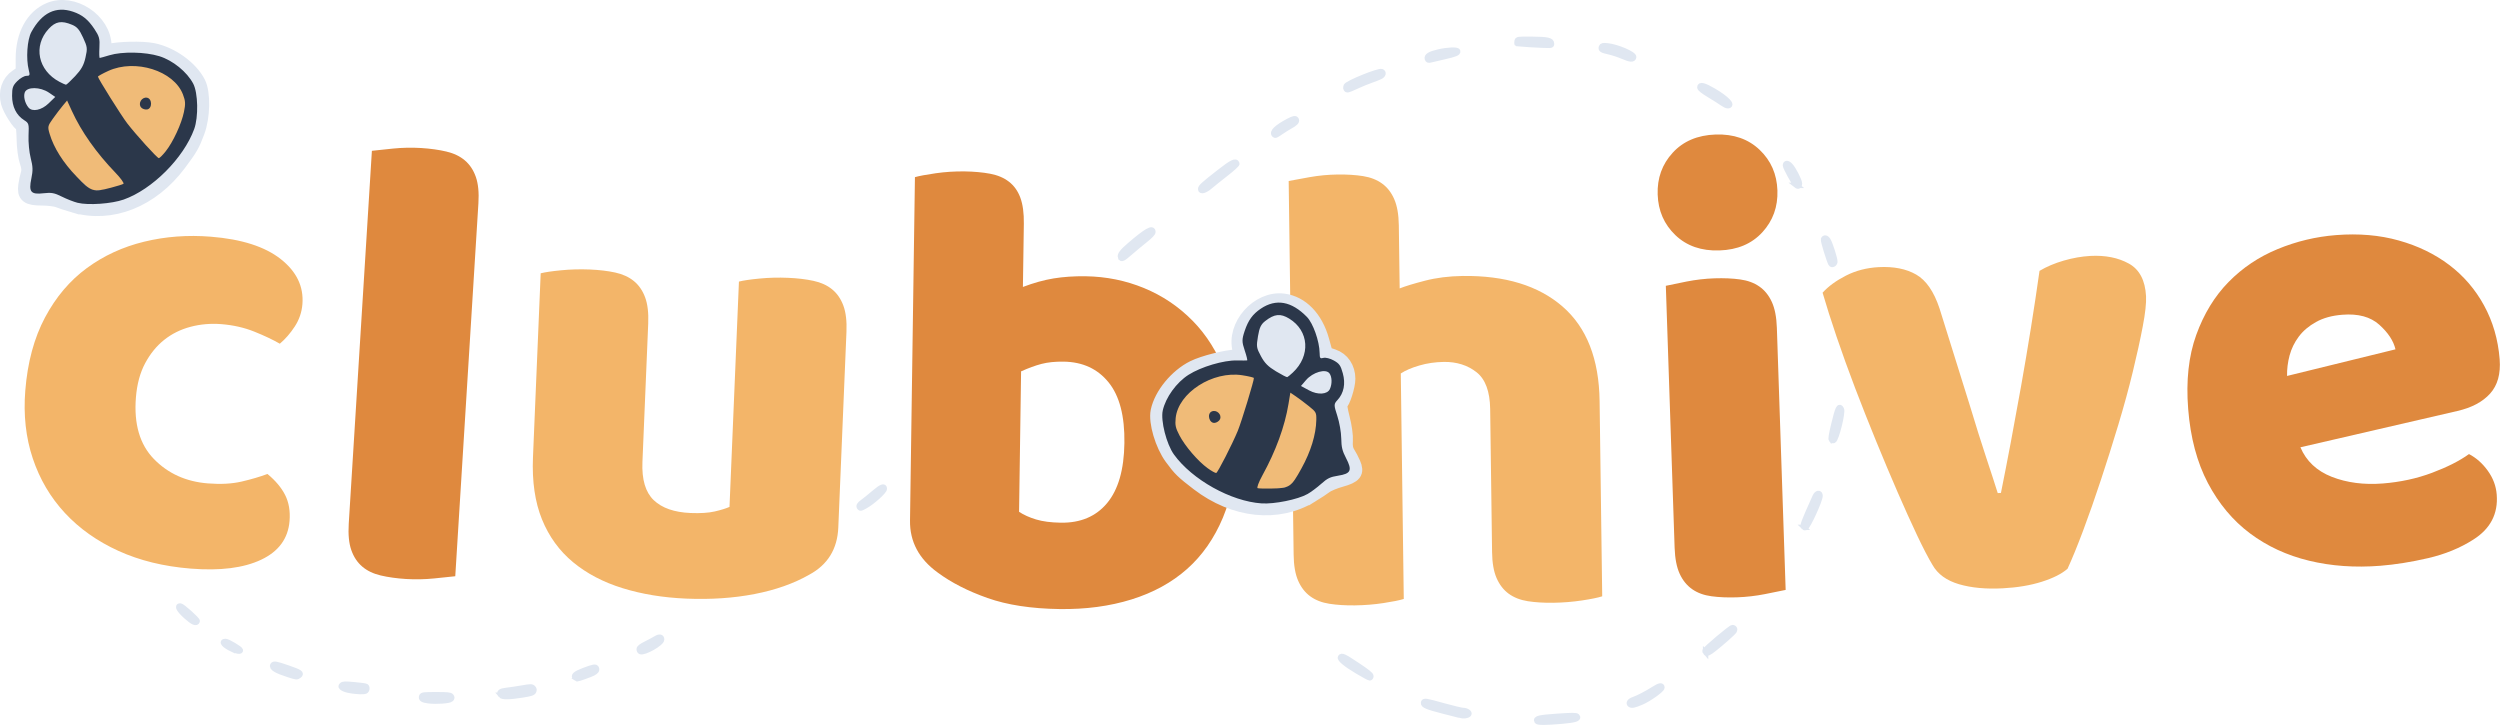<?xml version="1.0" encoding="UTF-8" standalone="no"?>
<svg
   width="1920"
   zoomAndPan="magnify"
   viewBox="0 0 1440 417.592"
   height="556.79"
   preserveAspectRatio="xMidYMid"
   version="1.2"
   id="svg17"
   sodipodi:docname="logo_dark.svg"
   xml:space="preserve"
   inkscape:version="1.4.2 (ebf0e940, 2025-05-08)"
   xmlns:inkscape="http://www.inkscape.org/namespaces/inkscape"
   xmlns:sodipodi="http://sodipodi.sourceforge.net/DTD/sodipodi-0.dtd"
   xmlns="http://www.w3.org/2000/svg"
   xmlns:svg="http://www.w3.org/2000/svg"><sodipodi:namedview
     id="namedview17"
     pagecolor="#ffffff"
     bordercolor="#000000"
     borderopacity="0.25"
     inkscape:showpageshadow="2"
     inkscape:pageopacity="0.0"
     inkscape:pagecheckerboard="0"
     inkscape:deskcolor="#d1d1d1"
     inkscape:zoom="0.55717395"
     inkscape:cx="975.45838"
     inkscape:cy="418.18179"
     inkscape:window-width="1920"
     inkscape:window-height="1027"
     inkscape:window-x="1728"
     inkscape:window-y="25"
     inkscape:window-maximized="1"
     inkscape:current-layer="svg17" /><defs
     id="defs1" /><path
     style="display:none;fill:#2b374a;fill-opacity:1;stroke:#2b374a;stroke-width:2.25;stroke-dasharray:none;stroke-opacity:1"
     d="m 838.195,531.271 c -0.682,-1.163 0.913,-1.547 8.564,-2.065 6.19,-0.419 7.853,-0.42 8.238,-0.009 0.94,1.005 -0.764,1.56 -6.295,2.048 -6.798,0.601 -10.164,0.609 -10.506,0.026 z m -32.535,-2.529 c -0.863,-0.227 -3.952,-1.02 -6.865,-1.762 -6.55,-1.669 -8.348,-2.422 -8.157,-3.415 0.19,-0.988 0.61,-0.925 8.55,1.283 3.775,1.05 7.405,1.91 8.064,1.912 1.453,0.003 2.903,0.998 2.33,1.6 -0.636,0.668 -2.241,0.825 -3.923,0.383 z m 71.629,-4.415 c -0.869,-0.597 -0.226,-1.572 1.403,-2.129 1.868,-0.638 5.515,-2.534 8.414,-4.373 2.473,-1.569 3.479,-1.759 3.479,-0.657 0,0.912 -5.435,4.785 -8.591,6.123 -2.926,1.24 -4.048,1.487 -4.705,1.036 z m -503.788,-1.635 c -2.456,-0.306 -3.214,-0.804 -2.831,-1.857 0.219,-0.601 0.998,-0.689 6.045,-0.689 4.755,0 5.884,0.115 6.299,0.641 0.414,0.526 0.404,0.747 -0.055,1.231 -0.667,0.703 -6.115,1.092 -9.458,0.675 z m 30.29,-2.335 c -0.894,-1.136 -0.173,-1.74 2.414,-2.023 1.367,-0.149 4.296,-0.585 6.509,-0.969 3.676,-0.637 4.079,-0.64 4.647,-0.041 0.472,0.498 0.524,0.85 0.215,1.459 -0.328,0.646 -1.269,0.938 -4.844,1.5 -5.545,0.873 -8.296,0.895 -8.943,0.073 z m -62.923,-1.909 c -1.273,-0.196 -2.749,-0.657 -3.281,-1.024 -0.847,-0.585 -0.896,-0.743 -0.396,-1.271 0.482,-0.508 1.288,-0.537 5.157,-0.182 2.522,0.231 4.757,0.531 4.966,0.667 0.602,0.392 0.442,1.74 -0.24,2.015 -0.803,0.325 -3.292,0.242 -6.205,-0.206 z m 94.359,-5.285 c -1.266,-0.846 -0.227,-1.803 3.471,-3.194 4.098,-1.542 4.916,-1.675 5.217,-0.848 0.277,0.762 -0.109,1.288 -1.491,2.03 -0.891,0.479 -6.274,2.409 -6.612,2.372 -0.031,-0.003 -0.295,-0.165 -0.586,-0.36 z m 327.702,-2.842 c -4.838,-2.881 -7.54,-5.116 -7.098,-5.87 0.497,-0.848 1.471,-0.388 7.082,3.337 4.033,2.678 5.678,3.996 5.678,4.549 0,0.428 -0.221,0.777 -0.49,0.775 -0.27,-0.002 -2.597,-1.258 -5.172,-2.791 z m -448.186,1.397 c -5.071,-1.62 -7.121,-2.872 -6.483,-3.96 0.411,-0.702 1.407,-0.517 6.241,1.155 5.181,1.793 5.933,2.296 4.776,3.197 -0.956,0.744 -0.987,0.742 -4.534,-0.392 z m 594.148,-9.217 c -0.144,-0.152 -0.262,-0.496 -0.262,-0.765 0,-0.642 10.765,-9.712 11.527,-9.712 0.778,0 1.145,0.681 0.753,1.396 -0.376,0.687 -5.272,5.043 -8.498,7.561 -2.248,1.755 -2.992,2.076 -3.52,1.519 z m -446.559,-0.416 c -0.27,-0.112 -0.49,-0.566 -0.49,-1.008 0,-0.59 0.754,-1.182 2.844,-2.23 1.564,-0.785 3.436,-1.79 4.159,-2.235 1.471,-0.904 2.411,-0.748 2.411,0.399 0,1.592 -7.308,5.747 -8.924,5.074 z m -171.064,-0.991 c -3.404,-1.593 -4.853,-3.28 -2.818,-3.28 0.899,0 5.996,3.008 6.202,3.66 0.226,0.713 -1.449,0.525 -3.384,-0.381 z m -19.398,-13.819 c -2.892,-2.602 -3.867,-4.348 -2.427,-4.348 0.792,0 7.301,5.835 7.128,6.39 -0.365,1.172 -1.84,0.532 -4.701,-2.042 z M 950.087,449.989 c -0.68,-0.717 -0.393,-1.5 4.708,-12.863 0.742,-1.654 2.083,-1.865 2.083,-0.329 0,1.876 -5.082,12.972 -6.104,13.33 -0.229,0.08 -0.538,0.018 -0.686,-0.138 z m -395.801,-8.279 c -0.577,-0.608 -0.188,-1.32 1.281,-2.345 0.848,-0.592 2.977,-2.307 4.73,-3.812 3.003,-2.577 4.318,-3.104 4.318,-1.731 0,1.083 -5.134,5.684 -8.124,7.281 -1.852,0.989 -1.845,0.987 -2.206,0.606 z M 961.626,413.296 c -0.29,-0.369 -0.01,-2.174 0.972,-6.245 1.751,-7.264 2.285,-8.35 3.231,-6.568 0.682,1.285 -2.143,12.664 -3.256,13.114 -0.296,0.12 -0.723,-0.015 -0.947,-0.301 z m -0.197,-73.801 c -0.729,-1.243 -3.314,-9.681 -3.125,-10.2 0.335,-0.92 1.218,-0.754 1.909,0.357 0.931,1.499 3.004,8.058 2.866,9.073 -0.126,0.932 -1.249,1.456 -1.65,0.771 z m -297.824,-2.761 c -0.348,-0.956 0.732,-2.371 3.864,-5.059 7.025,-6.029 9.725,-7.557 9.725,-5.502 0,0.529 -1.119,1.699 -3.236,3.383 -1.78,1.416 -4.586,3.751 -6.236,5.188 -3.133,2.73 -3.741,3.023 -4.117,1.99 z m 33.594,-28.551 c 0,-0.851 1.128,-1.879 7.739,-7.048 5.436,-4.251 7.016,-5.013 7.458,-3.599 0.086,0.274 -1.931,2.121 -4.48,4.105 -2.55,1.983 -5.579,4.411 -6.731,5.395 -2.134,1.821 -3.985,2.355 -3.985,1.148 z m 249.737,-1.544 c -0.787,-0.618 -4.573,-7.523 -4.573,-8.342 0,-1.132 0.856,-1.136 1.973,-0.007 1.319,1.332 3.911,6.35 3.911,7.571 0,1.103 -0.51,1.406 -1.311,0.778 z M 728.058,285.39 c -1.034,-1.09 1.047,-3.087 5.904,-5.667 2.315,-1.23 3.072,-1.343 3.377,-0.506 0.254,0.698 -0.566,1.51 -2.677,2.651 -0.863,0.466 -2.534,1.511 -3.713,2.323 -2.258,1.553 -2.47,1.642 -2.89,1.199 z M 916.075,272.284 c -0.751,-0.536 -3.219,-2.101 -5.485,-3.478 -2.879,-1.749 -4.119,-2.731 -4.119,-3.263 0,-1.323 1.767,-0.87 5.801,1.486 5.512,3.219 8.334,6.23 5.838,6.23 -0.369,0 -1.285,-0.439 -2.036,-0.975 z m -157.926,-6.242 c -0.12,-0.33 -0.094,-0.813 0.059,-1.073 0.767,-1.308 13.674,-6.528 14.908,-6.028 0.924,0.374 0.664,1.431 -0.504,2.053 -0.593,0.316 -2.314,1 -3.825,1.519 -1.51,0.519 -4.298,1.661 -6.196,2.538 -3.858,1.781 -4.133,1.843 -4.442,0.993 z m 34.112,-12.447 c -0.418,-1.149 1.018,-2.039 4.635,-2.869 3.865,-0.888 7.827,-1.056 8.062,-0.343 0.251,0.762 -1.015,1.274 -5.827,2.356 -2.45,0.551 -4.939,1.133 -5.53,1.293 -0.829,0.225 -1.136,0.125 -1.34,-0.437 z m 81.849,-1.067 c -1.618,-0.697 -4.178,-1.54 -5.688,-1.872 -3.048,-0.672 -3.558,-0.997 -3.182,-2.031 0.214,-0.589 0.625,-0.668 2.504,-0.481 4.06,0.404 11.227,3.49 11.002,4.738 -0.204,1.126 -1.417,1.034 -4.636,-0.353 z m -38.834,-4.923 c -2.913,-0.153 -5.352,-0.305 -5.421,-0.338 -0.069,-0.033 -0.069,-0.479 0,-0.991 0.124,-0.922 0.184,-0.93 6.205,-0.885 6.515,0.049 8.238,0.426 8.238,1.805 0,0.939 0.577,0.913 -9.022,0.409 z"
     id="path20-5-7"
     inkscape:label="light mode dots" /><g
     id="g1"
     transform="matrix(1.374,0,0,1.374,-266.39,-314.541)"><path
       style="display:inline;fill:#e0e7f1;fill-opacity:1;stroke:#e0e7f1;stroke-width:2.25;stroke-dasharray:none;stroke-opacity:1"
       d="m 838.194,531.271 c -0.682,-1.163 0.913,-1.547 8.564,-2.065 6.19,-0.419 7.853,-0.42 8.238,-0.009 0.94,1.005 -0.764,1.56 -6.295,2.048 -6.798,0.601 -10.164,0.609 -10.506,0.026 z m -32.535,-2.529 c -0.863,-0.227 -3.952,-1.02 -6.865,-1.762 -6.55,-1.669 -8.348,-2.422 -8.157,-3.415 0.19,-0.988 0.61,-0.925 8.55,1.283 3.775,1.05 7.405,1.91 8.064,1.912 1.453,0.003 2.903,0.998 2.33,1.6 -0.636,0.668 -2.241,0.825 -3.923,0.383 z m 71.629,-4.415 c -0.869,-0.597 -0.226,-1.572 1.403,-2.129 1.868,-0.638 5.515,-2.534 8.414,-4.373 2.473,-1.569 3.479,-1.759 3.479,-0.657 0,0.912 -5.435,4.785 -8.591,6.123 -2.926,1.24 -4.048,1.487 -4.705,1.036 z m -503.788,-1.635 c -2.456,-0.306 -3.214,-0.804 -2.831,-1.857 0.219,-0.601 0.998,-0.689 6.045,-0.689 4.755,0 5.884,0.115 6.299,0.641 0.414,0.526 0.404,0.747 -0.055,1.231 -0.667,0.703 -6.115,1.092 -9.458,0.675 z m 30.29,-2.335 c -0.894,-1.136 -0.173,-1.74 2.414,-2.023 1.367,-0.149 4.296,-0.585 6.509,-0.969 3.676,-0.637 4.079,-0.64 4.647,-0.041 0.472,0.498 0.524,0.85 0.215,1.459 -0.328,0.646 -1.269,0.938 -4.844,1.5 -5.545,0.873 -8.296,0.895 -8.943,0.073 z m -62.923,-1.909 c -1.273,-0.196 -2.749,-0.657 -3.281,-1.024 -0.847,-0.585 -0.896,-0.743 -0.396,-1.271 0.482,-0.508 1.288,-0.537 5.157,-0.182 2.522,0.231 4.757,0.531 4.966,0.667 0.602,0.392 0.442,1.74 -0.24,2.015 -0.803,0.325 -3.292,0.242 -6.205,-0.206 z m 94.359,-5.285 c -1.266,-0.846 -0.227,-1.803 3.471,-3.194 4.098,-1.542 4.916,-1.675 5.217,-0.848 0.277,0.762 -0.109,1.288 -1.491,2.03 -0.891,0.479 -6.274,2.409 -6.612,2.372 -0.031,-0.003 -0.295,-0.165 -0.586,-0.36 z m 327.702,-2.842 c -4.838,-2.881 -7.54,-5.116 -7.098,-5.87 0.497,-0.848 1.471,-0.388 7.082,3.337 4.033,2.678 5.678,3.996 5.678,4.549 0,0.428 -0.221,0.777 -0.49,0.775 -0.27,-0.002 -2.597,-1.258 -5.172,-2.791 z m -448.186,1.397 c -5.071,-1.62 -7.121,-2.872 -6.483,-3.96 0.411,-0.702 1.407,-0.517 6.241,1.155 5.181,1.793 5.933,2.296 4.776,3.197 -0.956,0.744 -0.987,0.742 -4.534,-0.392 z m 594.148,-9.217 c -0.144,-0.152 -0.262,-0.496 -0.262,-0.765 0,-0.642 10.765,-9.712 11.527,-9.712 0.778,0 1.145,0.681 0.753,1.396 -0.376,0.687 -5.272,5.043 -8.498,7.561 -2.248,1.755 -2.992,2.076 -3.52,1.519 z m -446.559,-0.416 c -0.27,-0.112 -0.49,-0.566 -0.49,-1.008 0,-0.59 0.754,-1.182 2.844,-2.23 1.564,-0.785 3.436,-1.79 4.159,-2.235 1.471,-0.904 2.411,-0.748 2.411,0.399 0,1.592 -7.308,5.747 -8.924,5.074 z m -171.064,-0.991 c -3.404,-1.593 -4.853,-3.28 -2.818,-3.28 0.899,0 5.996,3.008 6.202,3.66 0.226,0.713 -1.449,0.525 -3.384,-0.381 z m -19.398,-13.819 c -2.892,-2.602 -3.867,-4.348 -2.427,-4.348 0.792,0 7.301,5.835 7.128,6.39 -0.365,1.172 -1.84,0.532 -4.701,-2.042 z m 678.216,-37.285 c -0.68,-0.717 -0.393,-1.5 4.708,-12.863 0.742,-1.654 2.083,-1.865 2.083,-0.329 0,1.876 -5.082,12.972 -6.104,13.33 -0.229,0.08 -0.538,0.018 -0.687,-0.138 z M 554.285,441.709 c -0.577,-0.608 -0.188,-1.32 1.281,-2.345 0.848,-0.592 2.977,-2.307 4.73,-3.812 3.003,-2.577 4.318,-3.104 4.318,-1.731 0,1.083 -5.134,5.684 -8.124,7.281 -1.852,0.989 -1.845,0.987 -2.206,0.606 z M 961.626,413.296 c -0.29,-0.369 -0.009,-2.174 0.972,-6.245 1.751,-7.264 2.285,-8.35 3.231,-6.568 0.682,1.285 -2.143,12.664 -3.256,13.114 -0.297,0.12 -0.723,-0.015 -0.947,-0.301 z m -0.197,-73.801 c -0.729,-1.243 -3.314,-9.681 -3.125,-10.2 0.335,-0.92 1.218,-0.754 1.909,0.357 0.931,1.499 3.004,8.058 2.866,9.073 -0.126,0.932 -1.249,1.456 -1.65,0.771 z m -297.824,-2.761 c -0.348,-0.956 0.732,-2.371 3.864,-5.059 7.025,-6.029 9.725,-7.557 9.725,-5.502 0,0.529 -1.119,1.699 -3.236,3.383 -1.78,1.416 -4.586,3.751 -6.236,5.188 -3.133,2.73 -3.741,3.023 -4.117,1.99 z m 33.594,-28.551 c 0,-0.851 1.128,-1.879 7.739,-7.048 5.436,-4.251 7.016,-5.013 7.458,-3.599 0.086,0.274 -1.931,2.121 -4.48,4.105 -2.55,1.983 -5.579,4.411 -6.731,5.395 -2.134,1.821 -3.985,2.355 -3.985,1.148 z m 249.737,-1.544 c -0.787,-0.618 -4.573,-7.523 -4.573,-8.342 0,-1.132 0.856,-1.136 1.973,-0.007 1.319,1.332 3.911,6.35 3.911,7.571 0,1.103 -0.51,1.406 -1.311,0.778 z M 728.057,285.39 c -1.034,-1.09 1.047,-3.087 5.904,-5.667 2.315,-1.23 3.072,-1.343 3.377,-0.506 0.254,0.698 -0.566,1.51 -2.677,2.651 -0.863,0.466 -2.534,1.511 -3.713,2.323 -2.258,1.553 -2.47,1.642 -2.89,1.199 z m 188.018,-13.106 c -0.751,-0.536 -3.219,-2.101 -5.485,-3.478 -2.879,-1.749 -4.119,-2.731 -4.119,-3.263 0,-1.323 1.767,-0.87 5.801,1.486 5.512,3.219 8.334,6.23 5.838,6.23 -0.369,0 -1.285,-0.439 -2.036,-0.975 z m -157.926,-6.242 c -0.12,-0.33 -0.094,-0.813 0.059,-1.073 0.767,-1.308 13.674,-6.528 14.908,-6.028 0.924,0.374 0.664,1.431 -0.504,2.053 -0.593,0.316 -2.314,1 -3.825,1.519 -1.51,0.519 -4.298,1.661 -6.196,2.538 -3.858,1.781 -4.133,1.843 -4.442,0.993 z m 34.112,-12.447 c -0.418,-1.149 1.018,-2.039 4.635,-2.869 3.865,-0.888 7.827,-1.056 8.062,-0.343 0.251,0.762 -1.015,1.274 -5.827,2.356 -2.45,0.551 -4.939,1.133 -5.53,1.293 -0.829,0.225 -1.136,0.125 -1.34,-0.437 z m 81.848,-1.067 c -1.618,-0.697 -4.178,-1.54 -5.688,-1.872 -3.048,-0.672 -3.558,-0.997 -3.182,-2.031 0.214,-0.589 0.625,-0.668 2.504,-0.481 4.06,0.404 11.227,3.49 11.002,4.738 -0.204,1.126 -1.417,1.034 -4.636,-0.353 z m -38.834,-4.923 c -2.913,-0.153 -5.352,-0.305 -5.421,-0.338 -0.069,-0.033 -0.069,-0.479 0,-0.991 0.124,-0.922 0.184,-0.93 6.205,-0.885 6.515,0.049 8.238,0.426 8.238,1.805 0,0.939 0.577,0.913 -9.022,0.409 z"
       id="path20-5"
       inkscape:label="dark mode dots" /><g
       id="e7d3d0d40e"
       transform="translate(2.692,1.999)"><g
         style="display:inline;fill:#f3b569;fill-opacity:1"
         id="g3"><g
           transform="translate(188.26,454.589)"
           id="g2"><path
             style="display:inline;stroke:none"
             d="m 95.703,-91.781 c -4.5,-0.352 -8.828,0.027 -12.984,1.141 -4.148,1.105 -7.812,2.934 -11,5.484 -3.18,2.543 -5.828,5.805 -7.953,9.781 -2.125,3.98 -3.414,8.75 -3.859,14.312 -0.898,11.137 1.617,19.746 7.547,25.828 5.926,6.086 13.461,9.492 22.609,10.219 5.383,0.43 10.102,0.172 14.156,-0.766 4.062,-0.945 7.672,-2.008 10.828,-3.188 3.383,2.793 5.859,5.742 7.422,8.844 1.562,3.105 2.176,6.727 1.844,10.859 C 123.719,-1.91 119.754,3.5 112.422,6.969 105.098,10.445 95.25,11.691 82.875,10.703 71.562,9.797 61.457,7.316 52.562,3.266 43.676,-0.785 36.195,-6.082 30.125,-12.625 24.062,-19.164 19.57,-26.797 16.656,-35.516 c -2.906,-8.727 -3.949,-18.207 -3.125,-28.438 0.945,-11.844 3.703,-22.051 8.266,-30.625 4.57,-8.582 10.41,-15.477 17.516,-20.688 7.102,-5.219 15.117,-8.91 24.047,-11.078 8.938,-2.176 18.254,-2.875 27.953,-2.094 12.914,1.031 22.688,4.164 29.312,9.391 6.633,5.23 9.66,11.527 9.078,18.891 -0.281,3.406 -1.352,6.527 -3.203,9.359 -1.844,2.836 -3.934,5.242 -6.266,7.219 -2.938,-1.688 -6.508,-3.375 -10.703,-5.062 -4.199,-1.688 -8.809,-2.734 -13.828,-3.141 z m 0,0"
             id="path2" /></g></g><g
         style="display:inline;fill:#df893e;fill-opacity:1"
         id="g5"><g
           transform="translate(321.355,464.991)"
           id="g4"><path
             style="stroke:none"
             d="M 60.688,3.5 C 58.676,3.727 55.719,4.035 51.812,4.422 47.906,4.816 43.977,4.895 40.031,4.656 36.07,4.406 32.535,3.91 29.422,3.172 26.316,2.441 23.738,1.203 21.688,-0.547 c -2.055,-1.75 -3.578,-4.051 -4.578,-6.906 -1,-2.852 -1.359,-6.535 -1.078,-11.047 l 9.703,-156.344 c 2,-0.238 4.945,-0.551 8.844,-0.938 3.906,-0.395 7.844,-0.473 11.812,-0.234 3.945,0.25 7.473,0.746 10.578,1.484 3.113,0.73 5.695,1.969 7.75,3.719 2.062,1.75 3.594,4.059 4.594,6.922 1,2.855 1.359,6.527 1.078,11.016 z m 0,0"
             id="path3" /></g></g><g
         style="display:inline;fill:#f3b569;fill-opacity:1"
         id="g7"><g
           transform="translate(398.411,470.17)"
           id="g6"><path
             style="stroke:none"
             d="m 19.438,-128.672 c 1.82,-0.469 4.676,-0.891 8.562,-1.266 3.883,-0.383 7.898,-0.492 12.047,-0.328 3.957,0.168 7.5,0.59 10.625,1.266 3.125,0.68 5.734,1.871 7.828,3.578 2.094,1.711 3.664,3.984 4.719,6.828 1.051,2.836 1.484,6.496 1.297,10.984 l -2.422,58.031 c -0.305,7.367 1.273,12.699 4.734,16 3.457,3.305 8.602,5.102 15.438,5.391 4.145,0.168 7.535,-0.051 10.172,-0.656 2.645,-0.613 4.695,-1.25 6.156,-1.906 l 3.953,-94.453 c 1.82,-0.469 4.68,-0.891 8.578,-1.266 3.895,-0.383 7.906,-0.488 12.031,-0.312 3.957,0.168 7.5,0.59 10.625,1.266 3.125,0.668 5.734,1.855 7.828,3.562 2.094,1.711 3.664,3.984 4.719,6.828 1.051,2.836 1.484,6.496 1.297,10.984 l -3.422,82.047 c -0.375,9 -4.434,15.59 -12.172,19.766 C 125.562,1.367 117.922,4.07 109.109,5.781 100.297,7.488 90.758,8.129 80.5,7.703 70.781,7.297 61.875,5.836 53.781,3.328 c -8.086,-2.5 -15,-6.125 -20.75,-10.875 -5.75,-4.75 -10.102,-10.738 -13.047,-17.969 -2.938,-7.238 -4.199,-15.895 -3.781,-25.969 z m 0,0"
             id="path5" /></g></g><g
         style="fill:#df893e;fill-opacity:1"
         id="g9"><g
           transform="translate(557.646,476.811)"
           id="g8"><path
             style="stroke:none"
             d="m 17.094,-175.625 c 1.812,-0.508 4.703,-1.051 8.672,-1.625 3.969,-0.57 8.023,-0.832 12.172,-0.781 3.957,0.062 7.508,0.387 10.656,0.969 3.145,0.586 5.785,1.703 7.922,3.359 2.133,1.648 3.723,3.875 4.766,6.688 1.039,2.805 1.531,6.453 1.469,10.953 l -0.391,26.469 c 4.531,-1.719 8.82,-2.91 12.875,-3.578 4.062,-0.664 8.523,-0.969 13.391,-0.906 8.645,0.125 16.816,1.777 24.516,4.953 7.695,3.168 14.473,7.727 20.328,13.672 5.863,5.938 10.441,13.25 13.734,21.938 3.301,8.688 4.867,18.699 4.703,30.031 -0.168,11.711 -2.07,21.906 -5.703,30.594 -3.637,8.688 -8.648,15.867 -15.031,21.531 C 124.785,-5.691 117.023,-1.438 107.891,1.406 98.754,4.25 88.695,5.594 77.719,5.438 65.844,5.27 55.781,3.727 47.531,0.812 39.289,-2.094 32.316,-5.66 26.609,-9.891 18.766,-15.586 14.906,-22.848 15.031,-31.672 Z m 61.141,144.859 c 8.281,0.125 14.754,-2.613 19.422,-8.219 4.676,-5.613 7.094,-14.004 7.25,-25.172 0.164,-11.332 -2.055,-19.82 -6.656,-25.469 -4.594,-5.656 -10.855,-8.539 -18.781,-8.656 -3.594,-0.051 -6.703,0.266 -9.328,0.953 -2.617,0.688 -5.465,1.73 -8.547,3.125 l -0.844,58.875 c 1.957,1.293 4.328,2.359 7.109,3.203 2.781,0.844 6.238,1.297 10.375,1.359 z m 0,0"
             id="path7" /></g></g><g
         style="fill:#f3b569;fill-opacity:1"
         id="g11"><g
           transform="translate(719.169,479.081)"
           id="g10"><path
             style="stroke:none"
             d="m 143.688,-2.172 c -1.805,0.574 -4.637,1.152 -8.5,1.734 -3.867,0.582 -7.867,0.906 -12,0.969 -3.961,0.051 -7.523,-0.168 -10.688,-0.656 -3.156,-0.5 -5.828,-1.547 -8.016,-3.141 -2.18,-1.602 -3.871,-3.789 -5.078,-6.562 C 98.195,-12.598 97.566,-16.238 97.516,-20.75 L 96.719,-80.703 c -0.105,-7.375 -2.023,-12.52 -5.75,-15.438 -3.73,-2.926 -8.289,-4.359 -13.672,-4.297 -3.605,0.055 -7.027,0.555 -10.266,1.5 C 63.801,-98 61.207,-96.883 59.25,-95.594 L 60.5,-1.062 C 58.695,-0.5 55.863,0.07 52,0.656 48.145,1.25 44.145,1.57 40,1.625 36.039,1.676 32.477,1.453 29.312,0.953 c -3.156,-0.492 -5.828,-1.531 -8.016,-3.125 -2.18,-1.594 -3.871,-3.773 -5.078,-6.547 -1.211,-2.77 -1.84,-6.41 -1.891,-10.922 L 12.25,-176.281 c 1.977,-0.395 4.898,-0.93 8.766,-1.609 3.863,-0.688 7.773,-1.055 11.734,-1.109 3.969,-0.051 7.531,0.172 10.688,0.672 3.156,0.5 5.82,1.547 8,3.141 2.188,1.594 3.879,3.781 5.078,6.562 1.207,2.773 1.844,6.406 1.906,10.906 L 58.781,-131.25 c 2.32,-0.926 5.859,-2.004 10.609,-3.234 4.758,-1.238 10.016,-1.898 15.766,-1.984 17.832,-0.227 31.805,4.047 41.922,12.828 10.113,8.781 15.285,21.992 15.516,39.625 z m 0,0"
             id="path9" /></g></g><g
         style="fill:#df893e;fill-opacity:1"
         id="g13"><g
           transform="translate(878.76,476.536)"
           id="g12"><path
             style="stroke:none"
             d="m 7.344,-168.078 c -0.23,-6.844 1.867,-12.676 6.297,-17.5 4.426,-4.832 10.422,-7.379 17.984,-7.641 7.562,-0.25 13.711,1.887 18.453,6.406 4.75,4.523 7.238,10.203 7.469,17.047 0.227,6.844 -1.875,12.684 -6.312,17.516 -4.43,4.836 -10.422,7.375 -17.984,7.625 -7.562,0.262 -13.715,-1.867 -18.453,-6.391 -4.742,-4.531 -7.227,-10.219 -7.453,-17.062 z M 61,-2.312 c -1.961,0.418 -4.867,1.008 -8.719,1.766 C 48.426,0.211 44.523,0.66 40.578,0.797 36.617,0.93 33.051,0.781 29.875,0.344 26.707,-0.082 24.016,-1.07 21.797,-2.625 c -2.211,-1.551 -3.949,-3.695 -5.219,-6.438 -1.262,-2.75 -1.969,-6.375 -2.125,-10.875 l -3.688,-109.859 c 1.969,-0.438 4.879,-1.035 8.734,-1.797 3.852,-0.758 7.758,-1.207 11.719,-1.344 3.945,-0.125 7.504,0.031 10.672,0.469 3.164,0.43 5.859,1.418 8.078,2.969 2.219,1.543 3.957,3.688 5.219,6.438 1.27,2.75 1.977,6.375 2.125,10.875 z m 0,0"
             id="path11" /></g></g><g
         style="display:inline;fill:#f3b569;fill-opacity:1"
         id="g15"><g
           transform="translate(956.43,474.258)"
           id="g14"><path
             style="stroke:none"
             d="m 101.5,-8.906 c -2.418,2.117 -6.016,3.934 -10.797,5.453 -4.781,1.512 -10.234,2.43 -16.359,2.75 C 67.332,-0.328 61.219,-0.898 56,-2.422 50.781,-3.953 47.078,-6.645 44.891,-10.5 c -1.781,-2.957 -3.945,-7.117 -6.484,-12.484 -2.543,-5.375 -5.25,-11.367 -8.125,-17.984 -2.875,-6.613 -5.867,-13.711 -8.969,-21.297 -3.105,-7.582 -6.074,-15.082 -8.906,-22.5 -2.824,-7.426 -5.414,-14.598 -7.766,-21.516 -2.344,-6.914 -4.289,-13.031 -5.828,-18.344 2.375,-2.645 5.625,-5.023 9.75,-7.141 4.125,-2.113 8.703,-3.305 13.734,-3.578 6.301,-0.332 11.539,0.699 15.719,3.094 4.188,2.387 7.457,7.121 9.812,14.203 l 12.719,40.719 c 2.406,7.992 4.676,15.219 6.812,21.688 2.145,6.469 3.77,11.477 4.875,15.016 l 1.344,-0.062 c 2.719,-13.488 5.535,-28.426 8.453,-44.812 2.914,-16.383 5.488,-32.477 7.719,-48.281 2.969,-1.77 6.359,-3.207 10.172,-4.312 3.82,-1.102 7.531,-1.754 11.125,-1.953 6.301,-0.332 11.68,0.734 16.141,3.203 4.457,2.461 6.863,7.016 7.219,13.672 0.145,2.875 -0.312,7.094 -1.375,12.656 -1.055,5.562 -2.434,11.859 -4.141,18.891 -1.699,7.031 -3.734,14.492 -6.109,22.375 -2.375,7.887 -4.809,15.59 -7.297,23.109 -2.48,7.523 -4.945,14.547 -7.391,21.078 -2.449,6.531 -4.648,11.918 -6.594,16.156 z m 0,0"
             id="path13" /></g></g><g
         style="display:inline;fill:#df893e;fill-opacity:1"
         id="g17"><g
           transform="translate(1105.454,466.34)"
           id="g16"><path
             style="stroke:none"
             d="m 83.547,-2.234 c -10.586,0.836 -20.527,0.125 -29.828,-2.125 -9.305,-2.25 -17.559,-6.07 -24.766,-11.469 C 21.754,-21.223 15.875,-28.254 11.312,-36.922 6.75,-45.598 3.992,-55.953 3.047,-67.984 c -0.938,-11.844 0.188,-22.176 3.375,-31 3.188,-8.832 7.703,-16.234 13.547,-22.203 5.852,-5.969 12.719,-10.57 20.594,-13.812 7.875,-3.25 16.035,-5.203 24.484,-5.859 9.508,-0.75 18.281,0.008 26.312,2.266 8.031,2.25 15.07,5.668 21.125,10.25 6.051,4.574 10.922,10.242 14.609,17 3.695,6.762 5.875,14.266 6.531,22.516 0.477,6.117 -0.859,10.922 -4.016,14.422 -3.156,3.492 -7.75,5.922 -13.781,7.297 L 50.094,-51.906 c 2.457,5.781 6.848,9.914 13.172,12.391 6.332,2.469 13.453,3.398 21.359,2.781 7.352,-0.582 14.234,-2.07 20.641,-4.469 6.406,-2.406 11.57,-5.023 15.5,-7.859 3.02,1.562 5.641,3.883 7.859,6.953 2.227,3.074 3.484,6.406 3.766,10 0.645,8.086 -2.648,14.398 -9.875,18.938 -5.512,3.512 -11.812,6.09 -18.906,7.734 -7.086,1.637 -13.773,2.703 -20.063,3.203 z m -15.875,-105.234 c -4.312,0.336 -7.984,1.344 -11.016,3.031 -3.023,1.68 -5.434,3.719 -7.234,6.125 -1.805,2.406 -3.09,5.039 -3.859,7.891 -0.762,2.855 -1.117,5.727 -1.062,8.609 l 45.453,-11.156 c -0.824,-3.551 -3.086,-6.988 -6.781,-10.312 -3.699,-3.32 -8.867,-4.719 -15.5,-4.188 z m 0,0"
             id="path15" /></g></g></g><g
       id="g18"
       inkscape:label="bee"
       transform="translate(28.268,151.414)"><path
         style="display:inline;fill:#e0e7f1;fill-opacity:1;stroke:#e0e7f1;stroke-width:6.631;stroke-dasharray:none;stroke-opacity:1"
         d="m 196.714,163.387 c -2.475,-0.722 -5.45,-1.698 -6.611,-2.169 -1.161,-0.471 -4.259,-0.856 -6.884,-0.856 -5.86,0 -7.205,-1.026 -6.643,-5.068 0.215,-1.544 0.683,-3.739 1.041,-4.878 0.447,-1.422 0.291,-3.067 -0.496,-5.25 -0.636,-1.764 -1.186,-5.935 -1.236,-9.367 -0.049,-3.403 -0.359,-6.188 -0.688,-6.188 -1.1,0 -5.103,-6.196 -5.889,-9.116 -1.166,-4.329 0.179,-8.421 3.512,-10.686 l 2.678,-1.82 -0.006,-5.877 c -0.011,-9.758 4.062,-17.326 10.886,-20.226 9.717,-4.13 22.635,4.407 22.695,14.999 0.016,2.789 0.096,2.88 2.079,2.374 4.209,-1.073 13.956,-1.292 18.45,-0.414 7.626,1.49 15.738,7.289 18.905,13.515 2.117,4.163 1.937,14.093 -0.366,20.25 -2.098,5.608 -2.831,6.885 -7.673,13.368 -11.389,15.251 -28.209,21.942 -43.753,17.407 z m 11.645,-2.301 c 8.537,-1.043 10.65,-1.806 17.21,-6.222 9.335,-6.284 18.244,-16.315 20.665,-23.269 1.52,-4.367 2.307,-12.483 1.209,-12.483 -0.469,0 -0.854,-0.634 -0.854,-1.408 0,-3.389 -2.289,-6.736 -6.635,-9.703 -7.822,-5.339 -16.012,-6.614 -26.74,-4.163 -7.974,1.822 -9.041,1.767 -8.791,-0.457 0.115,-1.021 -0.223,-2.877 -0.75,-4.125 -0.941,-2.228 -0.967,-2.182 -1.422,2.583 -0.428,4.481 -0.693,5.053 -3.479,7.5 -1.658,1.457 -3.565,3.74 -4.237,5.074 -0.672,1.334 -2.313,2.988 -3.646,3.675 -1.334,0.688 -3.908,2.381 -5.72,3.763 -1.812,1.382 -3.961,2.512 -4.774,2.512 -0.813,0 -2.621,-1.247 -4.017,-2.772 -3.871,-4.226 -3.146,-0.678 0.995,4.869 1.592,2.133 1.872,3.394 2.035,9.183 0.136,4.828 0.52,7.08 1.367,8.028 1.354,1.515 1.924,5.348 1.014,6.821 -0.356,0.577 -0.265,1.357 0.215,1.837 0.459,0.459 0.835,1.76 0.835,2.89 0,2.591 1.3,3.455 2.574,1.712 0.875,-1.197 1.234,-1.228 3.513,-0.305 1.396,0.565 2.711,1.274 2.922,1.575 0.515,0.735 7.57,3.57 9.011,3.622 0.63,0.022 4.005,-0.308 7.5,-0.735 z M 182.264,102.373 c -0.312,-5.956 -0.136,-7.509 1.189,-10.503 0.974,-2.202 2.242,-3.775 3.397,-4.214 2.773,-1.054 3.339,-2.467 0.739,-1.845 -4.815,1.153 -6.036,2.668 -7.496,9.301 -1.647,7.485 -0.936,14.25 1.498,14.25 0.837,0 0.968,-1.358 0.673,-6.989 z m 19.418,-8.211 c -0.741,-0.735 -0.827,-0.649 -0.42,0.42 0.282,0.74 0.701,1.156 0.932,0.925 0.231,-0.231 4.7e-4,-0.836 -0.512,-1.345 z"
         id="path18" /><path
         style="fill:#f0bb78;fill-opacity:1"
         d="m 200.165,154.057 c -5.849,-5.168 -11.074,-10.773 -12.358,-13.257 -2.635,-5.095 -3.769,-13.261 -1.842,-13.261 0.877,0 3.908,-4.403 4.248,-6.17 0.683,-3.547 3.454,-3.078 6.603,1.118 2.292,3.054 5.739,9.889 5.739,11.379 0,0.619 1.941,2.556 4.312,4.304 9.476,6.984 15.002,13.41 14.066,16.358 -0.264,0.831 -0.879,1.56 -1.367,1.62 -0.488,0.06 -2.068,0.207 -3.512,0.328 -1.444,0.12 -4.713,0.418 -7.266,0.66 l -4.641,0.441 z m 25.263,-14.705 c -7.796,-7.992 -13.122,-14.675 -13.122,-16.466 0,-0.867 -1.687,-3.36 -3.749,-5.54 -3.251,-3.438 -3.706,-4.293 -3.426,-6.447 0.178,-1.366 0.346,-2.707 0.374,-2.981 0.028,-0.273 2.779,-1.539 6.115,-2.812 6.838,-2.611 13.184,-3.016 18.311,-1.169 1.65,0.594 3.59,1.086 4.31,1.092 1.699,0.015 7.036,4.85 9.286,8.414 0.979,1.552 1.952,4.544 2.195,6.754 0.359,3.27 0.13,4.526 -1.302,7.133 -0.956,1.74 -3.218,5.89 -5.027,9.22 -2.952,5.437 -5.703,8.24 -8.087,8.24 -0.316,0 -2.961,-2.447 -5.878,-5.438 z"
         id="path19" /><path
         style="display:inline;fill:#2b374a;fill-opacity:1"
         d="m 198.144,162.526 c -1.599,-0.402 -4.579,-1.57 -6.623,-2.597 -3.089,-1.552 -4.375,-1.789 -7.619,-1.408 -5.381,0.632 -6.338,-0.52 -5.147,-6.197 0.703,-3.35 0.653,-4.938 -0.268,-8.532 -0.635,-2.478 -1.034,-6.652 -0.909,-9.511 0.212,-4.854 0.125,-5.157 -1.847,-6.401 -3.276,-2.067 -5.05,-5.644 -5.053,-10.19 -0.002,-3.418 0.314,-4.312 2.189,-6.188 1.206,-1.206 2.92,-2.192 3.81,-2.192 1.452,0 1.554,-0.249 0.995,-2.438 -1.213,-4.754 -0.671,-12.705 1.087,-15.937 4.406,-8.101 10.276,-10.957 17.491,-8.51 3.864,1.31 6.293,3.275 8.904,7.199 2.088,3.138 2.341,4.074 2.132,7.875 -0.13,2.373 -0.069,4.31 0.138,4.304 0.206,-0.005 2.032,-0.512 4.057,-1.126 5.33,-1.617 15.002,-1.436 20.917,0.391 5.657,1.747 11.621,6.583 14.222,11.533 2.023,3.849 2.234,14.023 0.394,19.037 -4.474,12.195 -17.576,25.287 -29.548,29.527 -5.027,1.78 -14.889,2.474 -19.324,1.36 z m 14.096,-6.355 c 2.409,-0.627 4.707,-1.343 5.107,-1.59 0.4,-0.247 -1.103,-2.35 -3.34,-4.672 -8.039,-8.344 -14.29,-17.207 -18.273,-25.907 l -1.994,-4.356 -1.797,2.146 c -0.988,1.18 -2.845,3.618 -4.126,5.417 -2.218,3.116 -2.285,3.419 -1.412,6.375 1.729,5.859 5.653,12.091 11.274,17.906 6.297,6.514 6.846,6.691 14.562,4.682 z M 235.098,140.909 c 3.081,-3.891 6.587,-11.453 7.623,-16.444 0.71,-3.419 0.645,-4.593 -0.407,-7.347 -3.802,-9.956 -20.001,-15.058 -31.326,-9.866 -2.372,1.087 -4.312,2.168 -4.312,2.402 0,0.721 9.806,16.358 12.249,19.533 3.705,4.814 12.605,14.625 13.267,14.625 0.334,0 1.642,-1.306 2.906,-2.902 z m -10.353,-18.389 c -1.359,-1.637 0.268,-4.373 2.418,-4.067 2.317,0.33 2.379,4.627 0.071,4.957 -0.861,0.123 -1.981,-0.277 -2.49,-0.89 z m -38.76,-1.669 2.79,-2.709 -2.635,-1.791 c -3.649,-2.479 -9.235,-2.536 -10.143,-0.103 -0.635,1.701 0.065,4.544 1.564,6.35 1.598,1.926 5.469,1.123 8.425,-1.747 z m 11.132,-11.423 c 2.612,-2.792 3.612,-4.591 4.326,-7.781 0.874,-3.905 0.815,-4.397 -1.015,-8.394 -1.524,-3.329 -2.511,-4.482 -4.574,-5.344 -4.478,-1.871 -6.938,-1.443 -9.852,1.713 -6.594,7.142 -4.486,17.429 4.548,22.191 1.238,0.652 2.457,1.2 2.71,1.216 0.253,0.017 1.989,-1.604 3.857,-3.602 z"
         id="path17" /></g><g
       id="g18-7"
       inkscape:label="bee middle"
       transform="matrix(-0.976,0.27,0.267,0.964,891.96,225.878)"
       style="display:inline"><path
         style="display:inline;fill:#e0e7f1;fill-opacity:1;stroke:#e0e7f1;stroke-width:6.291;stroke-dasharray:none;stroke-opacity:1"
         d="m 196.714,163.387 c -2.475,-0.722 -5.45,-1.698 -6.611,-2.169 -1.161,-0.471 -4.259,-0.856 -6.884,-0.856 -5.86,0 -7.205,-1.026 -6.643,-5.068 0.215,-1.544 0.683,-3.739 1.041,-4.878 0.447,-1.422 0.291,-3.067 -0.496,-5.25 -0.636,-1.764 -1.186,-5.935 -1.236,-9.367 -0.049,-3.403 -0.359,-6.188 -0.688,-6.188 -1.1,0 -5.103,-6.196 -5.889,-9.116 -1.166,-4.329 0.179,-8.421 3.512,-10.686 l 2.678,-1.82 -0.006,-5.877 c -0.011,-9.758 4.062,-17.326 10.886,-20.226 9.717,-4.13 22.635,4.407 22.695,14.999 0.016,2.789 0.096,2.88 2.079,2.374 4.209,-1.073 13.956,-1.292 18.45,-0.414 7.626,1.49 15.738,7.289 18.905,13.515 2.117,4.163 1.937,14.093 -0.366,20.25 -2.098,5.608 -2.831,6.885 -7.673,13.368 -11.389,15.251 -28.209,21.942 -43.753,17.407 z m 11.645,-2.301 c 8.537,-1.043 10.65,-1.806 17.21,-6.222 9.335,-6.284 18.244,-16.315 20.665,-23.269 1.52,-4.367 2.307,-12.483 1.209,-12.483 -0.469,0 -0.854,-0.634 -0.854,-1.408 0,-3.389 -2.289,-6.736 -6.635,-9.703 -7.822,-5.339 -16.012,-6.614 -26.74,-4.163 -7.974,1.822 -9.041,1.767 -8.791,-0.457 0.115,-1.021 -0.223,-2.877 -0.75,-4.125 -0.941,-2.228 -0.967,-2.182 -1.422,2.583 -0.428,4.481 -0.693,5.053 -3.479,7.5 -1.658,1.457 -3.565,3.74 -4.237,5.074 -0.672,1.334 -2.313,2.988 -3.646,3.675 -1.334,0.688 -3.908,2.381 -5.72,3.763 -1.812,1.382 -3.961,2.512 -4.774,2.512 -0.813,0 -2.621,-1.247 -4.017,-2.772 -3.871,-4.226 -3.146,-0.678 0.995,4.869 1.592,2.133 1.872,3.394 2.035,9.183 0.136,4.828 0.52,7.08 1.367,8.028 1.354,1.515 1.924,5.348 1.014,6.821 -0.356,0.577 -0.265,1.357 0.215,1.837 0.459,0.459 0.835,1.76 0.835,2.89 0,2.591 1.3,3.455 2.574,1.712 0.875,-1.197 1.234,-1.228 3.513,-0.305 1.396,0.565 2.711,1.274 2.922,1.575 0.515,0.735 7.57,3.57 9.011,3.622 0.63,0.022 4.005,-0.308 7.5,-0.735 z M 182.264,102.373 c -0.312,-5.956 -0.136,-7.509 1.189,-10.503 0.974,-2.202 2.242,-3.775 3.397,-4.214 2.773,-1.054 3.339,-2.467 0.739,-1.845 -4.815,1.153 -6.036,2.668 -7.496,9.301 -1.647,7.485 -0.936,14.25 1.498,14.25 0.837,0 0.968,-1.358 0.673,-6.989 z m 19.418,-8.211 c -0.741,-0.735 -0.827,-0.649 -0.42,0.42 0.282,0.74 0.701,1.156 0.932,0.925 0.231,-0.231 4.7e-4,-0.836 -0.512,-1.345 z"
         id="path18-1" /><path
         style="display:inline;fill:#f0bb78;fill-opacity:1"
         d="m 200.165,154.057 c -5.849,-5.168 -11.074,-10.773 -12.358,-13.257 -2.635,-5.095 -3.769,-13.261 -1.842,-13.261 0.877,0 3.908,-4.403 4.248,-6.17 0.683,-3.547 3.454,-3.078 6.603,1.118 2.292,3.054 5.739,9.889 5.739,11.379 0,0.619 1.941,2.556 4.312,4.304 9.476,6.984 15.002,13.41 14.066,16.358 -0.264,0.831 -0.879,1.56 -1.367,1.62 -0.488,0.06 -2.068,0.207 -3.512,0.328 -1.444,0.12 -4.713,0.418 -7.266,0.66 l -4.641,0.441 z m 25.263,-14.705 c -7.796,-7.992 -13.122,-14.675 -13.122,-16.466 0,-0.867 -1.687,-3.36 -3.749,-5.54 -3.251,-3.438 -3.706,-4.293 -3.426,-6.447 0.178,-1.366 0.346,-2.707 0.374,-2.981 0.028,-0.273 2.779,-1.539 6.115,-2.812 6.838,-2.611 13.184,-3.016 18.311,-1.169 1.65,0.594 3.59,1.086 4.31,1.092 1.699,0.015 7.036,4.85 9.286,8.414 0.979,1.552 1.952,4.544 2.195,6.754 0.359,3.27 0.13,4.526 -1.302,7.133 -0.956,1.74 -3.218,5.89 -5.027,9.22 -2.952,5.437 -5.703,8.24 -8.087,8.24 -0.316,0 -2.961,-2.447 -5.878,-5.438 z"
         id="path19-1"
         transform="translate(-6.7718026e-6)" /><path
         style="display:inline;fill:#2b374a;fill-opacity:1"
         d="m 198.144,162.526 c -1.599,-0.402 -4.579,-1.57 -6.623,-2.597 -3.089,-1.552 -4.375,-1.789 -7.619,-1.408 -5.381,0.632 -6.338,-0.52 -5.147,-6.197 0.703,-3.35 0.653,-4.938 -0.268,-8.532 -0.635,-2.478 -1.034,-6.652 -0.909,-9.511 0.212,-4.854 0.125,-5.157 -1.847,-6.401 -3.276,-2.067 -5.05,-5.644 -5.053,-10.19 -0.002,-3.418 0.314,-4.312 2.189,-6.188 1.206,-1.206 2.92,-2.192 3.81,-2.192 1.452,0 1.554,-0.249 0.995,-2.438 -1.213,-4.754 -0.671,-12.705 1.087,-15.937 4.406,-8.101 10.276,-10.957 17.491,-8.51 3.864,1.31 6.293,3.275 8.904,7.199 2.088,3.138 2.341,4.074 2.132,7.875 -0.13,2.373 -0.069,4.31 0.138,4.304 0.206,-0.005 2.032,-0.512 4.057,-1.126 5.33,-1.617 15.002,-1.436 20.917,0.391 5.657,1.747 11.621,6.583 14.222,11.533 2.023,3.849 2.234,14.023 0.394,19.037 -4.474,12.195 -17.576,25.287 -29.548,29.527 -5.027,1.78 -14.889,2.474 -19.324,1.36 z m 14.096,-6.355 c 2.409,-0.627 4.707,-1.343 5.107,-1.59 0.4,-0.247 -1.103,-2.35 -3.34,-4.672 -8.039,-8.344 -14.29,-17.207 -18.273,-25.907 l -1.994,-4.356 -1.797,2.146 c -0.988,1.18 -2.845,3.618 -4.126,5.417 -2.218,3.116 -2.285,3.419 -1.412,6.375 1.729,5.859 5.653,12.091 11.274,17.906 6.297,6.514 6.846,6.691 14.562,4.682 z M 235.098,140.909 c 3.081,-3.891 6.587,-11.453 7.623,-16.444 0.71,-3.419 0.645,-4.593 -0.407,-7.347 -3.802,-9.956 -20.001,-15.058 -31.326,-9.866 -2.372,1.087 -4.312,2.168 -4.312,2.402 0,0.721 9.806,16.358 12.249,19.533 3.705,4.814 12.605,14.625 13.267,14.625 0.334,0 1.642,-1.306 2.906,-2.902 z m -10.353,-18.389 c -1.359,-1.637 0.268,-4.373 2.418,-4.067 2.317,0.33 2.379,4.627 0.071,4.957 -0.861,0.123 -1.981,-0.277 -2.49,-0.89 z m -38.76,-1.669 2.79,-2.709 -2.635,-1.791 c -3.649,-2.479 -9.235,-2.536 -10.143,-0.103 -0.635,1.701 0.065,4.544 1.564,6.35 1.598,1.926 5.469,1.123 8.425,-1.747 z m 11.132,-11.423 c 2.612,-2.792 3.612,-4.591 4.326,-7.781 0.874,-3.905 0.815,-4.397 -1.015,-8.394 -1.524,-3.329 -2.511,-4.482 -4.574,-5.344 -4.478,-1.871 -6.938,-1.443 -9.852,1.713 -6.594,7.142 -4.486,17.429 4.548,22.191 1.238,0.652 2.457,1.2 2.71,1.216 0.253,0.017 1.989,-1.604 3.857,-3.602 z"
         id="path17-5" /></g></g></svg>
